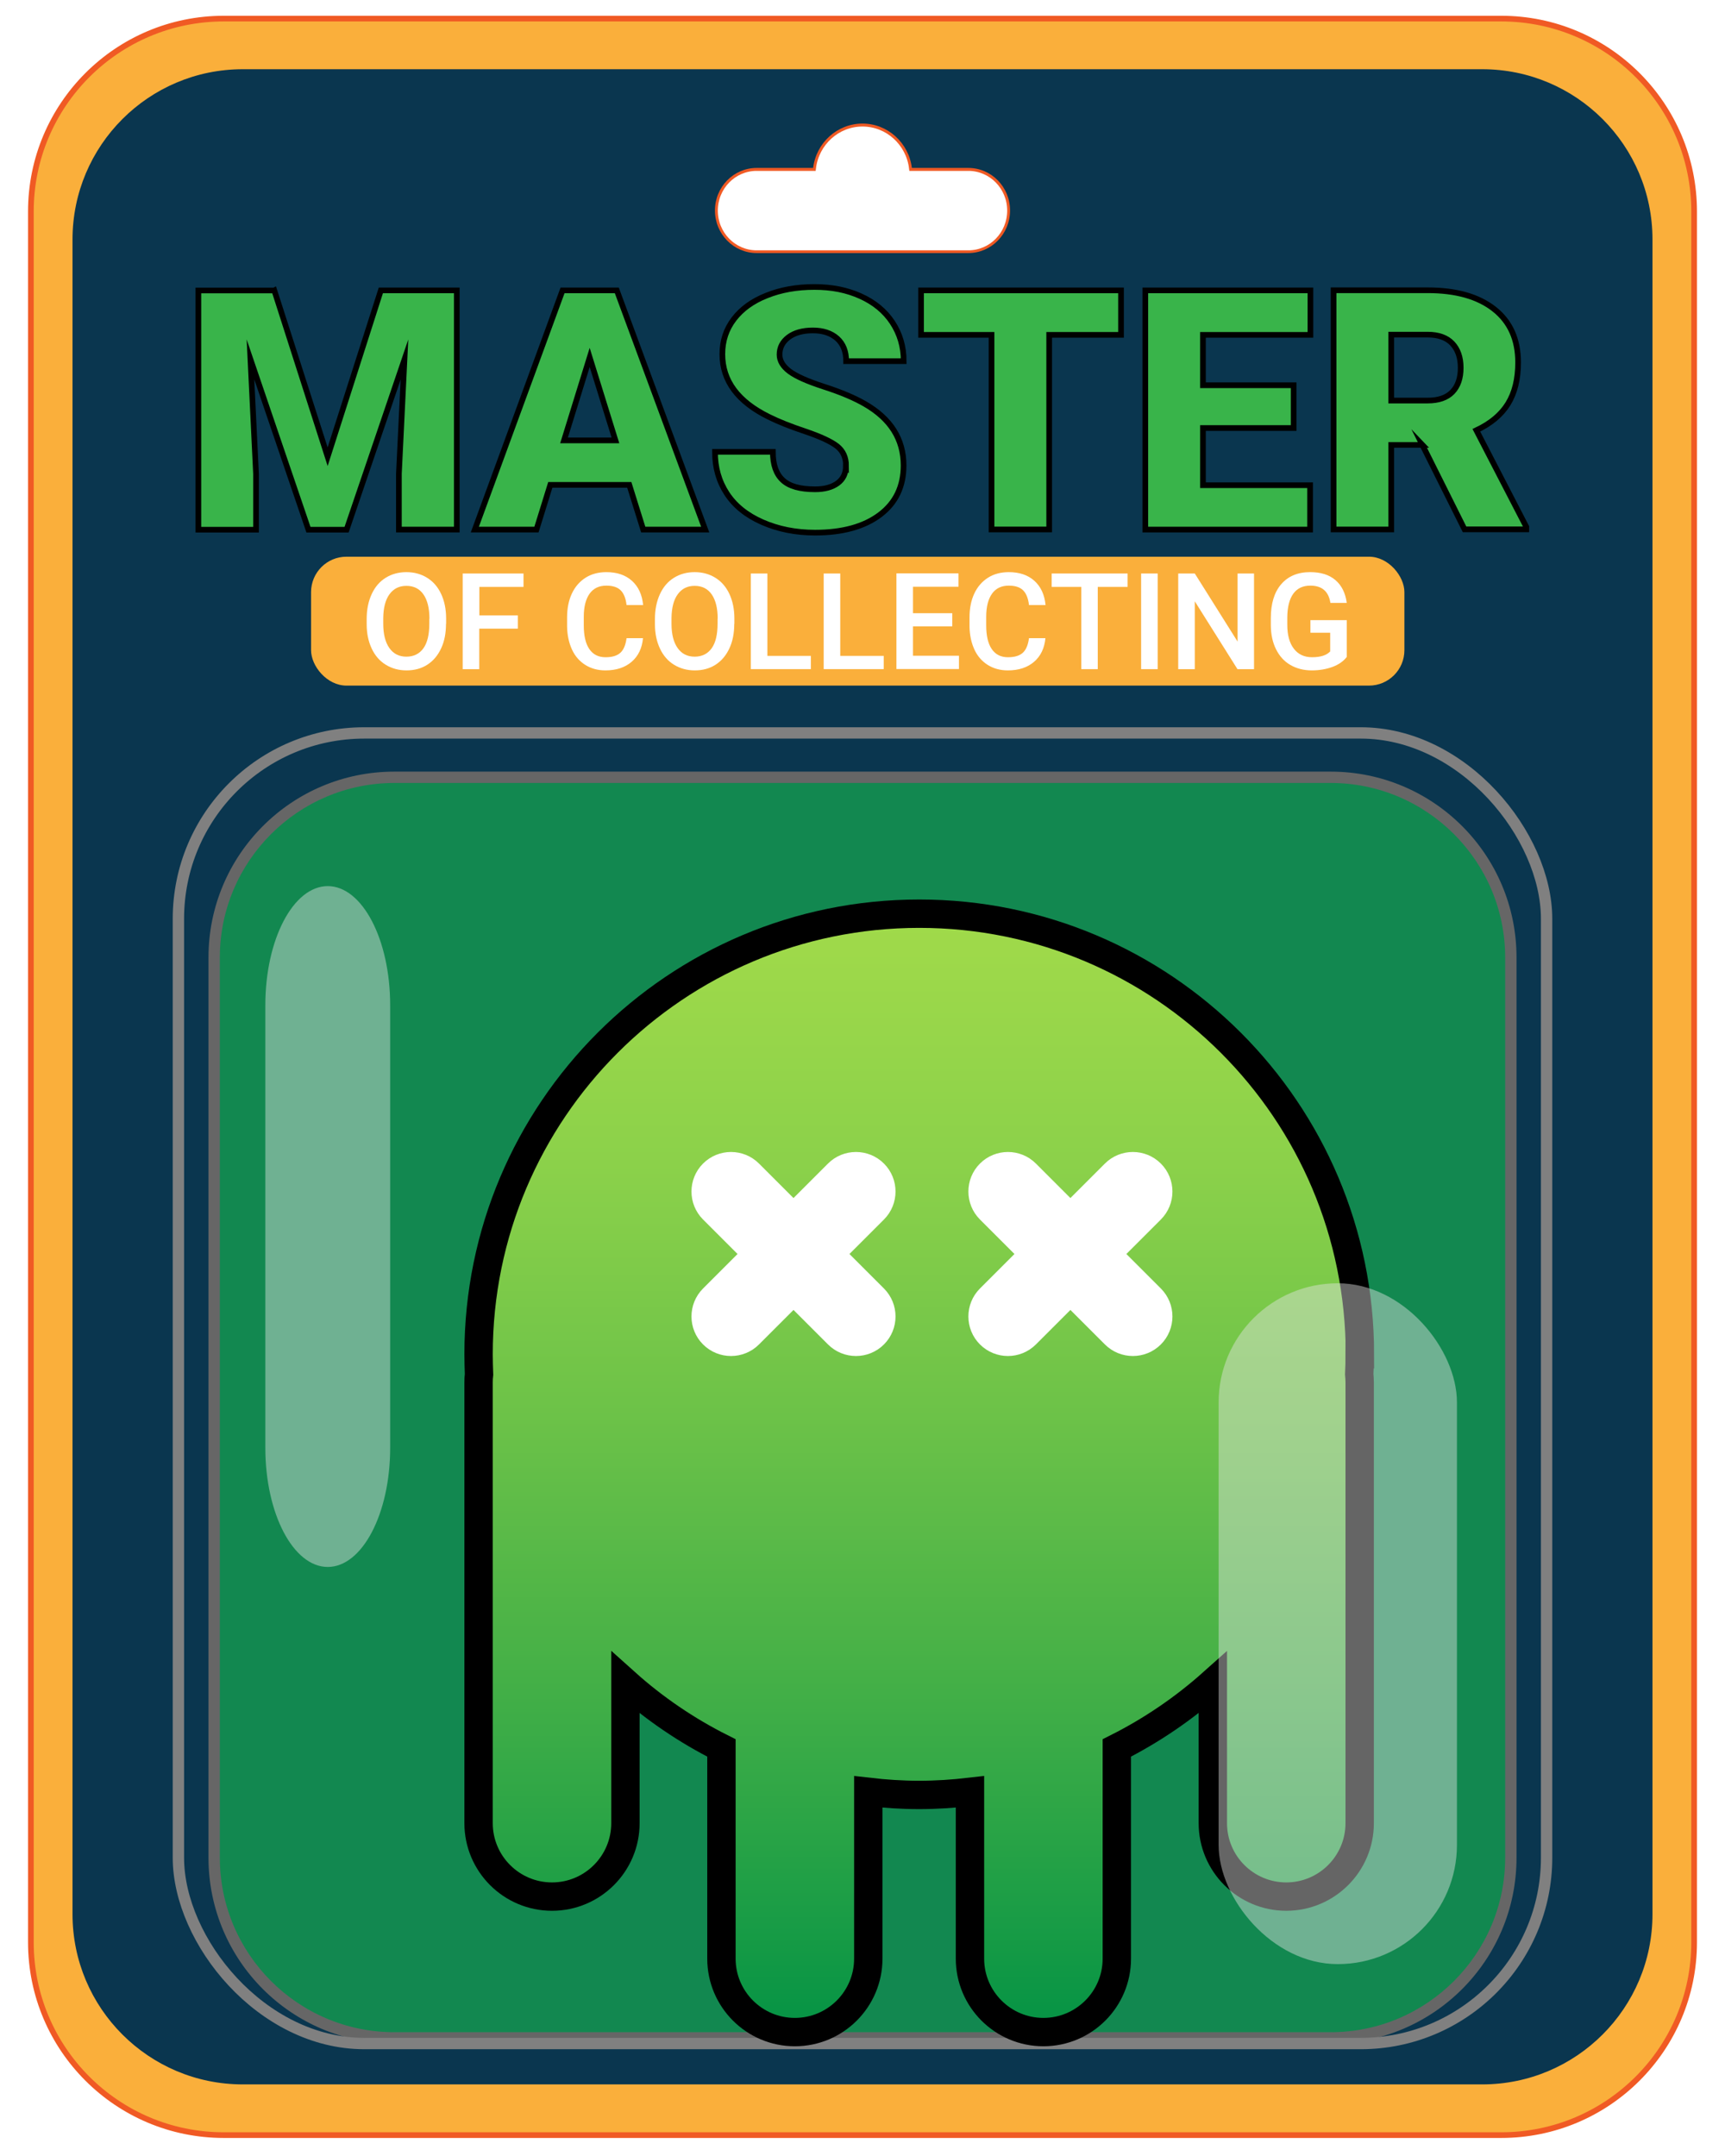 <?xml version="1.0" encoding="UTF-8"?>
<svg xmlns="http://www.w3.org/2000/svg" xmlns:xlink="http://www.w3.org/1999/xlink" viewBox="0 0 152 190">
  <defs>
    <style>
      .cls-1, .cls-2 {
        fill: #faaf3b;
      }

      .cls-2 {
        stroke: #f05a24;
      }

      .cls-2, .cls-3 {
        stroke-width: .5px;
      }

      .cls-2, .cls-3, .cls-4, .cls-5 {
        stroke-miterlimit: 10;
      }

      .cls-6 {
        fill: #fff;
      }

      .cls-7 {
        isolation: isolate;
      }

      .cls-8 {
        filter: url(#drop-shadow-1);
      }

      .cls-9 {
        fill: #0a364f;
      }

      .cls-3 {
        fill: #39b44a;
      }

      .cls-3, .cls-4 {
        stroke: #000;
      }

      .cls-10 {
        fill: #e5e5e5;
      }

      .cls-4 {
        fill: url(#Degradado_sin_nombre_4);
        stroke-width: 2.5px;
      }

      .cls-5 {
        fill: none;
        stroke: gray;
      }

      .cls-11 {
        fill: #128850;
      }

      .cls-12 {
        fill: #666;
      }

      .cls-13 {
        mix-blend-mode: soft-light;
        opacity: .44;
      }
    </style>
    <filter id="drop-shadow-1" filterUnits="userSpaceOnUse">
      <feOffset dx="5" dy="5"/>
      <feGaussianBlur result="blur" stdDeviation="5"/>
      <feFlood flood-color="#000" flood-opacity=".6"/>
      <feComposite in2="blur" operator="in"/>
      <feComposite in="SourceGraphic"/>
    </filter>
    <linearGradient id="Degradado_sin_nombre_4" data-name="Degradado sin nombre 4" x1="76" y1="65.54" x2="76" y2="176.37" gradientUnits="userSpaceOnUse">
      <stop offset="0" stop-color="#a5dd4b"/>
      <stop offset=".12" stop-color="#9ed94a"/>
      <stop offset=".29" stop-color="#8bd14a"/>
      <stop offset=".49" stop-color="#6cc248"/>
      <stop offset=".72" stop-color="#40ae47"/>
      <stop offset=".96" stop-color="#099545"/>
      <stop offset="1" stop-color="#009145"/>
    </linearGradient>
  </defs>
  <g class="cls-7">
    <g id="Capa_1" data-name="Capa 1">
      <g>
        <g>
          <path class="cls-2" d="m132.28,1.64H19.72C10.33,1.64,2.72,9.25,2.72,18.64v152.52c0,9.39,7.61,17,17,17h112.56c9.39,0,17-7.61,17-17V18.64c0-9.39-7.61-17-17-17Zm-46.95,20.67h-18.66c-2.03,0-3.67-1.68-3.67-3.75s1.64-3.75,3.67-3.75h4.98c.27-2.21,2.12-3.91,4.35-3.91s4.08,1.71,4.35,3.91h4.98c2.03,0,3.67,1.68,3.67,3.75s-1.64,3.75-3.67,3.75Z"/>
          <path class="cls-9" d="m130.61,6.1H21.39c-8.28,0-15,6.72-15,15v147.59c0,8.28,6.72,15,15,15h109.22c8.28,0,15-6.72,15-15V21.1c0-8.28-6.72-15-15-15Zm-45.28,16.2h-18.66c-2.03,0-3.67-1.68-3.67-3.75s1.64-3.75,3.67-3.75h4.98c.27-2.21,2.12-3.91,4.35-3.91s4.08,1.71,4.35,3.91h4.98c2.03,0,3.67,1.68,3.67,3.75s-1.64,3.75-3.67,3.75Z"/>
          <g>
            <rect class="cls-11" x="18.87" y="68.5" width="114.26" height="111.09" rx="15.88" ry="15.88"/>
            <path class="cls-12" d="m117.25,69c8.48,0,15.38,6.9,15.38,15.38v79.33c0,8.48-6.9,15.38-15.38,15.38H34.75c-8.48,0-15.38-6.9-15.38-15.38v-79.33c0-8.48,6.9-15.38,15.38-15.38h82.5m0-1H34.75c-9.05,0-16.38,7.33-16.38,16.38v79.33c0,9.05,7.33,16.38,16.38,16.38h82.5c9.05,0,16.38-7.33,16.38-16.38v-79.33c0-9.05-7.33-16.38-16.38-16.38h0Z"/>
          </g>
          <rect class="cls-5" x="15.72" y="64.59" width="120.56" height="115.5" rx="16.38" ry="16.38"/>
        </g>
        <g class="cls-8">
          <path class="cls-4" d="m114.83,114.35c0-21.45-17.39-38.83-38.83-38.83s-38.83,17.39-38.83,38.83c0,.59.02,1.17.04,1.76-.03.24-.04.49-.04.73v38.83c0,3.57,2.9,6.47,6.47,6.47s6.47-2.9,6.47-6.47v-12.39c2.54,2.28,5.39,4.22,8.46,5.76v18.57c0,3.57,2.9,6.47,6.47,6.47s6.47-2.9,6.47-6.47v-14.7c1.47.17,2.96.27,4.48.27s3.01-.1,4.48-.27v14.7c0,3.57,2.9,6.47,6.47,6.47s6.47-2.9,6.47-6.47v-18.57c3.08-1.55,5.92-3.49,8.46-5.76v12.39c0,3.57,2.9,6.47,6.47,6.47s6.47-2.9,6.47-6.47v-38.83c0-.25-.02-.49-.04-.73.03-.58.04-1.17.04-1.76Z"/>
          <path class="cls-6" d="m69.85,105.51l3.04-3.04c1.36-1.36,1.36-3.57,0-4.93-1.36-1.36-3.57-1.36-4.93,0l-3.04,3.04-3.04-3.04c-1.36-1.36-3.57-1.36-4.93,0-1.36,1.36-1.36,3.57,0,4.93l3.04,3.04-3.04,3.04c-1.36,1.36-1.36,3.57,0,4.93,1.36,1.36,3.57,1.36,4.93,0l3.04-3.04,3.04,3.04c1.36,1.36,3.57,1.36,4.93,0,1.36-1.36,1.36-3.57,0-4.93l-3.04-3.04Z"/>
          <path class="cls-6" d="m94.25,105.51l3.04-3.04c1.36-1.36,1.36-3.57,0-4.93-1.36-1.36-3.57-1.36-4.93,0l-3.04,3.04-3.04-3.04c-1.36-1.36-3.57-1.36-4.93,0-1.36,1.36-1.36,3.57,0,4.93l3.04,3.04-3.04,3.04c-1.36,1.36-1.36,3.57,0,4.93,1.36,1.36,3.57,1.36,4.93,0l3.04-3.04,3.04,3.04c1.36,1.36,3.57,1.36,4.93,0,1.36-1.36,1.36-3.57,0-4.93l-3.04-3.04Z"/>
        </g>
        <g class="cls-13">
          <rect class="cls-10" x="107.38" y="113.09" width="21" height="60" rx="10.5" ry="10.5"/>
        </g>
        <g class="cls-13">
          <path class="cls-10" d="m28.88,138.09h0c3.04,0,5.5-4.7,5.5-10.5v-39c0-5.8-2.46-10.5-5.5-10.5h0c-3.04,0-5.5,4.7-5.5,10.5v39c0,5.8,2.46,10.5,5.5,10.5Z"/>
        </g>
      </g>
      <g>
        <g>
          <path class="cls-3" d="m24.17,25.59l4.7,14.66,4.69-14.66h6.69v21.08h-5.1v-4.92l.49-10.07-5.1,15h-3.36l-5.11-15.01.49,10.09v4.92h-5.08v-21.08h6.67Z"/>
          <path class="cls-3" d="m55.45,42.73h-6.96l-1.22,3.94h-5.43l7.73-21.08h4.78l7.79,21.08h-5.46l-1.23-3.94Zm-5.75-3.92h4.53l-2.27-7.31-2.26,7.31Z"/>
          <path class="cls-3" d="m74.55,41.06c0-.74-.26-1.32-.79-1.74-.53-.41-1.45-.84-2.77-1.29-1.32-.44-2.4-.87-3.24-1.29-2.73-1.34-4.1-3.18-4.1-5.53,0-1.17.34-2.2,1.02-3.09.68-.89,1.64-1.59,2.89-2.08,1.24-.5,2.64-.75,4.2-.75s2.87.27,4.07.81c1.2.54,2.14,1.31,2.8,2.31s1,2.14,1,3.42h-5.07c0-.86-.26-1.52-.79-2-.53-.47-1.24-.71-2.14-.71s-1.62.2-2.15.6c-.53.4-.79.91-.79,1.53,0,.54.29,1.03.87,1.47.58.44,1.6.89,3.05,1.36,1.46.47,2.65.97,3.59,1.51,2.28,1.31,3.42,3.12,3.42,5.43,0,1.84-.69,3.29-2.08,4.34s-3.3,1.58-5.72,1.58c-1.71,0-3.25-.31-4.64-.92s-2.43-1.45-3.13-2.52-1.05-2.29-1.05-3.68h5.1c0,1.13.29,1.96.88,2.5.58.54,1.53.8,2.84.8.84,0,1.5-.18,1.99-.54.49-.36.73-.87.73-1.53Z"/>
          <path class="cls-3" d="m98.78,29.51h-6.33v17.15h-5.08v-17.15h-6.21v-3.92h17.62v3.92Z"/>
          <path class="cls-3" d="m113.99,37.72h-7.99v5.04h9.44v3.91h-14.52v-21.08h14.55v3.92h-9.47v4.44h7.99v3.76Z"/>
          <path class="cls-3" d="m125.34,39.21h-2.75v7.45h-5.08v-21.08h8.29c2.5,0,4.45.55,5.86,1.66,1.41,1.11,2.11,2.68,2.11,4.7,0,1.47-.3,2.68-.89,3.64s-1.52,1.74-2.79,2.34l4.4,8.51v.22h-5.44l-3.72-7.45Zm-2.75-3.91h3.21c.96,0,1.69-.25,2.18-.76.49-.51.73-1.22.73-2.13s-.25-1.62-.74-2.14-1.22-.78-2.17-.78h-3.21v5.8Z"/>
        </g>
        <g>
          <rect class="cls-1" x="27.41" y="49.06" width="96.34" height="11.36" rx="3.12" ry="3.12"/>
          <g>
            <path class="cls-6" d="m39.3,54.97c0,.83-.14,1.55-.43,2.17s-.69,1.1-1.22,1.44-1.14.5-1.83.5-1.29-.17-1.83-.5-.95-.81-1.24-1.43-.44-1.33-.44-2.14v-.47c0-.82.15-1.55.44-2.18s.7-1.11,1.23-1.44,1.14-.5,1.83-.5,1.3.17,1.83.5.94.8,1.23,1.42.44,1.34.44,2.16v.47Zm-1.46-.44c0-.93-.18-1.65-.53-2.15s-.85-.75-1.5-.75-1.13.25-1.49.74-.54,1.2-.55,2.1v.49c0,.93.18,1.64.54,2.15s.86.76,1.5.76,1.15-.25,1.5-.74.52-1.22.52-2.17v-.44Z"/>
            <path class="cls-6" d="m45.62,55.4h-3.39v3.57h-1.46v-8.43h5.36v1.18h-3.89v2.51h3.39v1.17Z"/>
            <path class="cls-6" d="m56.66,56.22c-.08.9-.42,1.6-1,2.1s-1.35.76-2.31.76c-.67,0-1.26-.16-1.77-.48s-.91-.77-1.18-1.36-.42-1.27-.43-2.04v-.79c0-.8.14-1.5.42-2.1s.69-1.07,1.21-1.4,1.14-.49,1.83-.49c.93,0,1.68.25,2.25.76s.9,1.22.99,2.14h-1.46c-.07-.61-.25-1.04-.53-1.31s-.7-.4-1.25-.4c-.64,0-1.13.23-1.47.7s-.52,1.15-.52,2.05v.75c0,.91.16,1.61.49,2.09s.8.72,1.43.72c.58,0,1.01-.13,1.3-.39s.47-.69.55-1.29h1.46Z"/>
            <path class="cls-6" d="m64.7,54.97c0,.83-.14,1.55-.43,2.17s-.69,1.1-1.22,1.44-1.14.5-1.83.5-1.29-.17-1.83-.5-.95-.81-1.24-1.43-.44-1.33-.44-2.14v-.47c0-.82.15-1.55.44-2.18s.7-1.11,1.23-1.44,1.14-.5,1.83-.5,1.3.17,1.83.5.94.8,1.23,1.42.44,1.34.44,2.16v.47Zm-1.46-.44c0-.93-.18-1.65-.53-2.15s-.85-.75-1.5-.75-1.13.25-1.49.74-.54,1.2-.55,2.1v.49c0,.93.18,1.64.54,2.15s.86.76,1.5.76,1.15-.25,1.5-.74.52-1.22.52-2.17v-.44Z"/>
            <path class="cls-6" d="m67.62,57.8h3.83v1.17h-5.29v-8.43h1.46v7.26Z"/>
            <path class="cls-6" d="m74.04,57.8h3.83v1.17h-5.29v-8.43h1.46v7.26Z"/>
            <path class="cls-6" d="m83.91,55.2h-3.46v2.59h4.05v1.17h-5.51v-8.43h5.47v1.18h-4.01v2.33h3.46v1.16Z"/>
            <path class="cls-6" d="m92.12,56.22c-.08.9-.42,1.6-1,2.1s-1.35.76-2.31.76c-.67,0-1.26-.16-1.77-.48s-.91-.77-1.18-1.36-.42-1.27-.43-2.04v-.79c0-.8.14-1.5.42-2.1s.69-1.07,1.21-1.4,1.14-.49,1.83-.49c.93,0,1.68.25,2.25.76s.9,1.22.99,2.14h-1.46c-.07-.61-.25-1.04-.53-1.31s-.7-.4-1.25-.4c-.64,0-1.13.23-1.47.7s-.52,1.15-.52,2.05v.75c0,.91.16,1.61.49,2.09s.8.72,1.43.72c.58,0,1.01-.13,1.3-.39s.47-.69.55-1.29h1.46Z"/>
            <path class="cls-6" d="m99.36,51.72h-2.63v7.25h-1.45v-7.25h-2.61v-1.18h6.69v1.18Z"/>
            <path class="cls-6" d="m102.01,58.97h-1.46v-8.43h1.46v8.43Z"/>
            <path class="cls-6" d="m110.5,58.97h-1.46l-3.76-5.98v5.98h-1.46v-8.43h1.46l3.77,6v-6h1.45v8.43Z"/>
            <path class="cls-6" d="m118.69,57.87c-.3.4-.73.7-1.27.9s-1.15.31-1.84.31-1.33-.16-1.88-.48-.96-.78-1.26-1.38-.45-1.29-.46-2.09v-.66c0-1.27.3-2.27.91-2.98s1.46-1.07,2.55-1.07c.94,0,1.68.23,2.23.7s.88,1.13,1,2.01h-1.44c-.16-1.02-.75-1.52-1.77-1.52-.66,0-1.16.24-1.5.71s-.52,1.17-.53,2.08v.65c0,.91.19,1.62.58,2.12.38.5.92.75,1.6.75.75,0,1.28-.17,1.6-.51v-1.65h-1.74v-1.11h3.2v3.23Z"/>
          </g>
        </g>
      </g>
    </g>
  </g>
</svg>